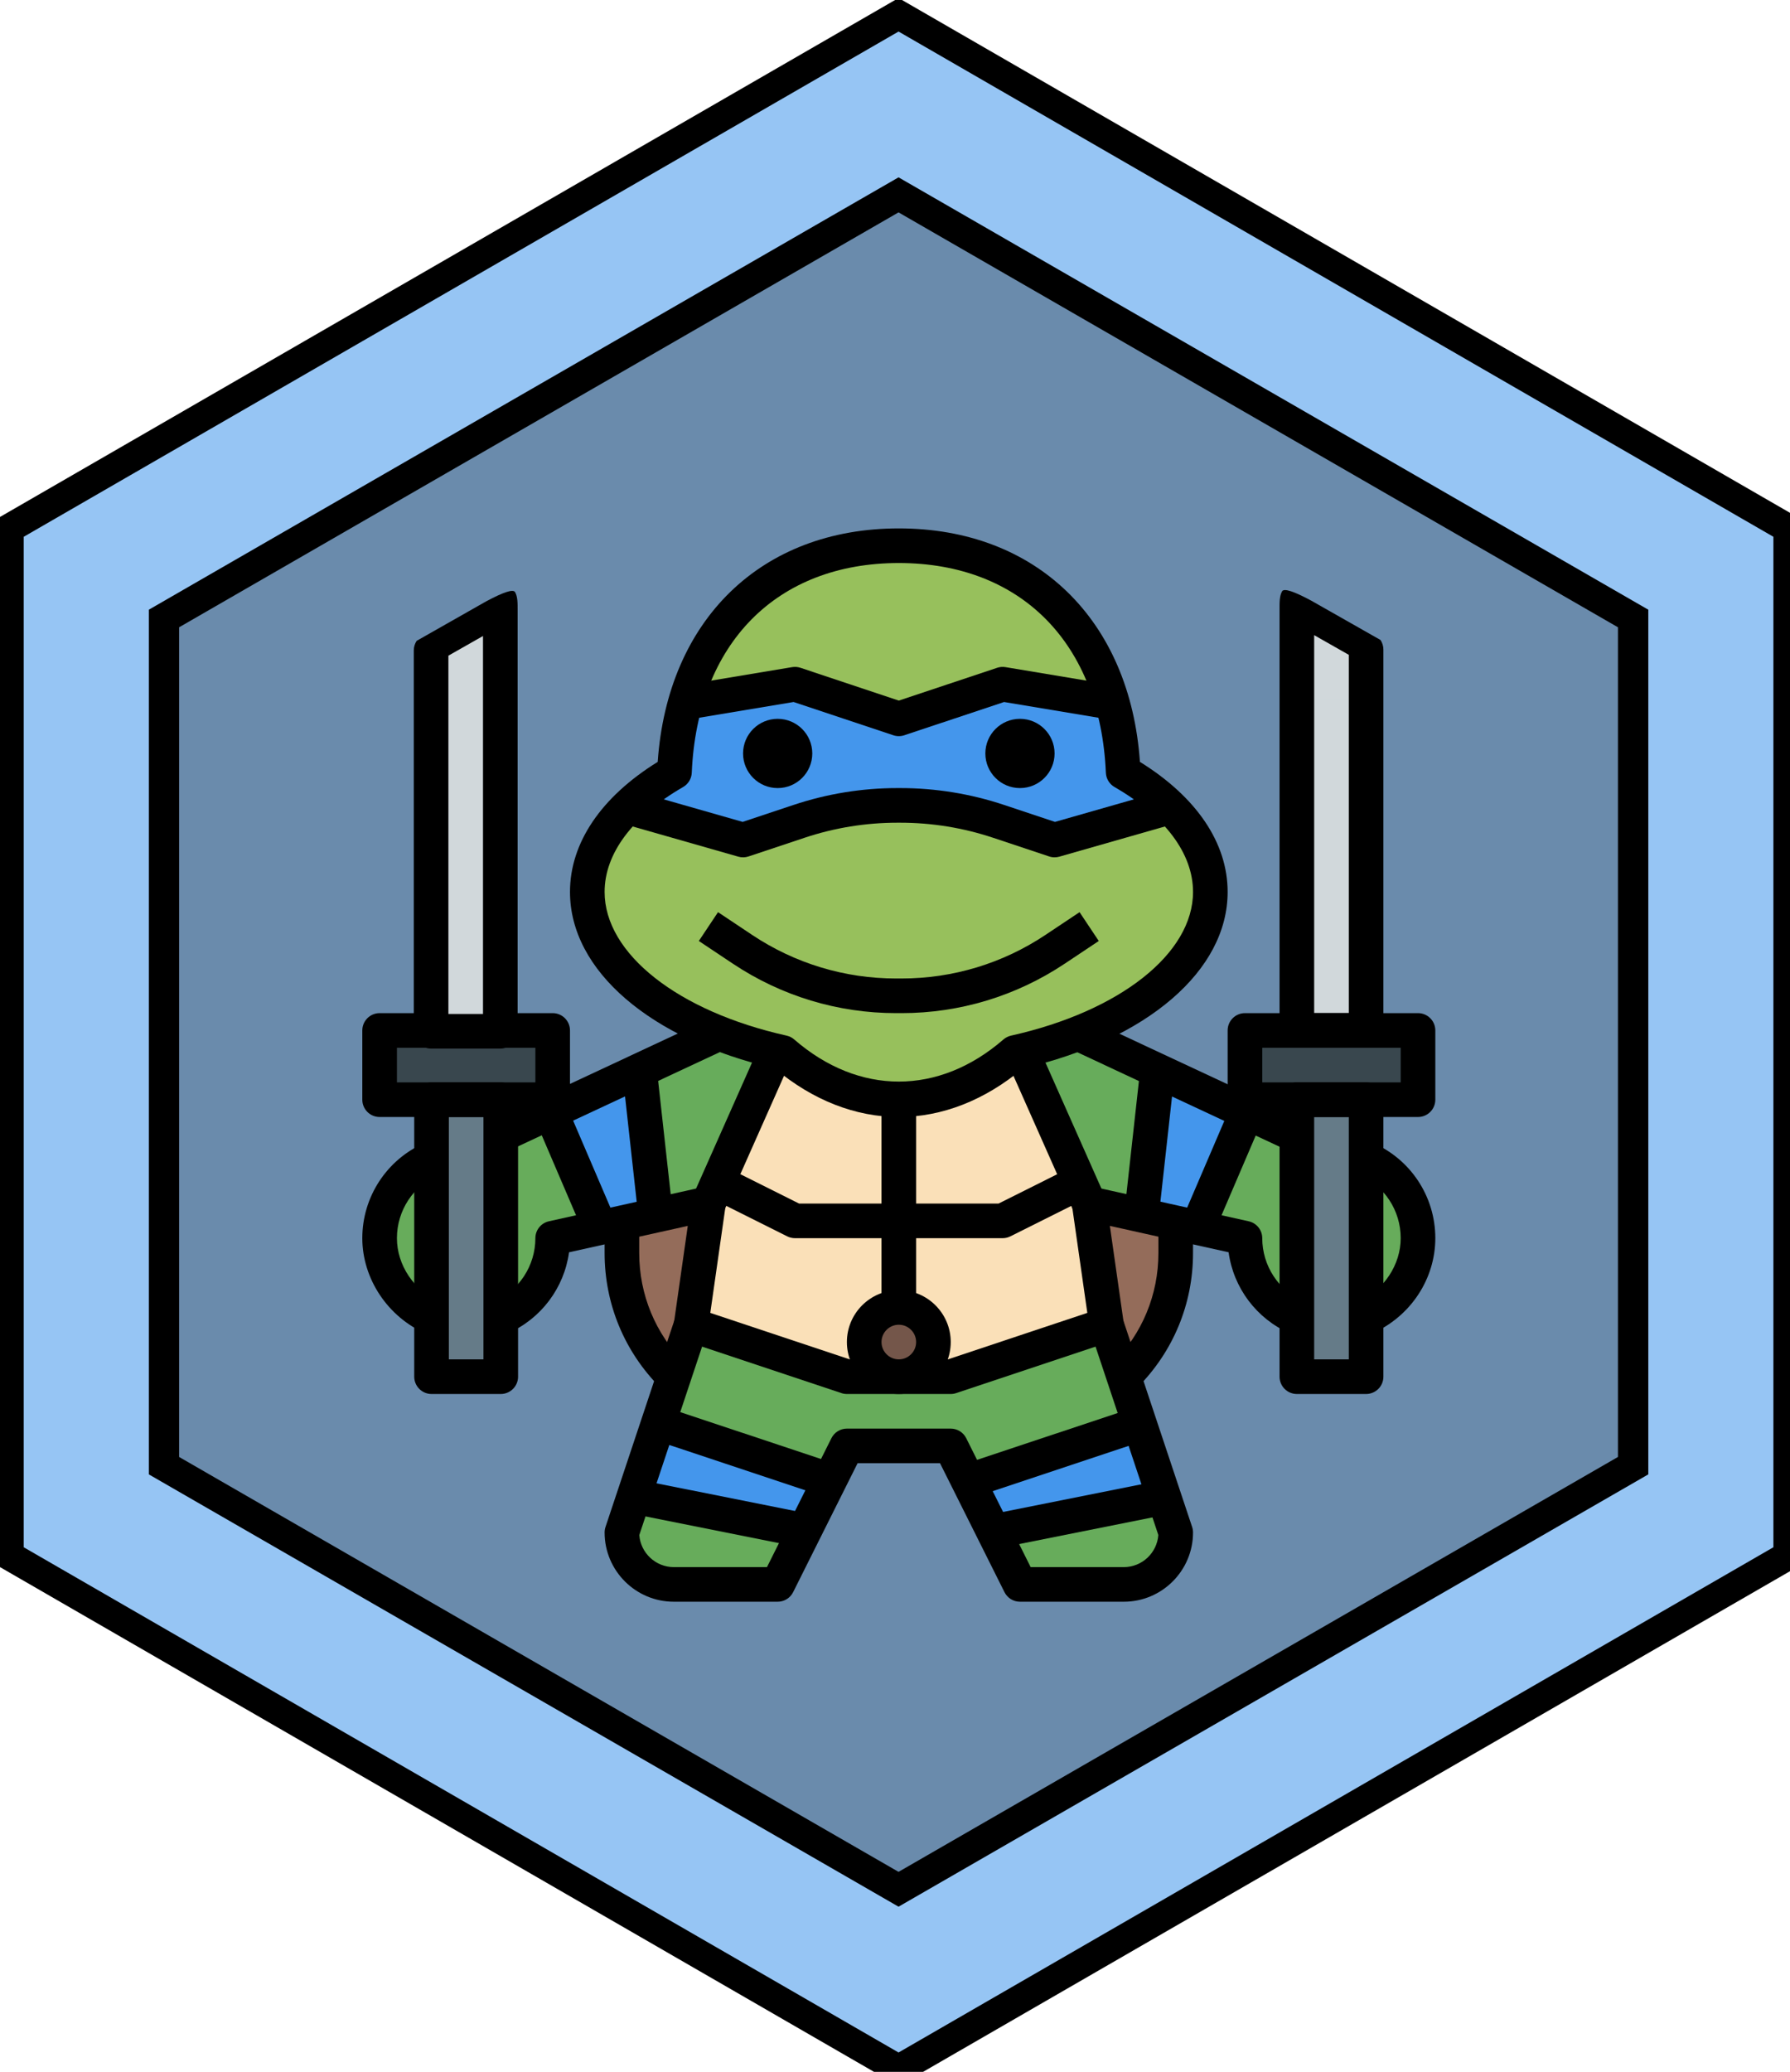 <?xml version="1.0" encoding="UTF-8" standalone="no"?>
<!-- Generator: Adobe Illustrator 21.0.2, SVG Export Plug-In . SVG Version: 6.00 Build 0)  -->

<svg
   xmlns:dc="http://purl.org/dc/elements/1.1/"
   xmlns:cc="http://creativecommons.org/ns#"
   xmlns:rdf="http://www.w3.org/1999/02/22-rdf-syntax-ns#"
   xmlns:svg="http://www.w3.org/2000/svg"
   xmlns="http://www.w3.org/2000/svg"
   xmlns:sodipodi="http://sodipodi.sourceforge.net/DTD/sodipodi-0.dtd"
   xmlns:inkscape="http://www.inkscape.org/namespaces/inkscape"
   version="1.1"
   x="0px"
   y="0px"
   viewBox="0 0 110.979 128.417"
   enable-background="new 0 0 110.979 128.417"
   xml:space="preserve"
   id="svg415"
   sodipodi:docname="90_8.svg"
   inkscape:version="0.92.2 5c3e80d, 2017-08-06"><defs
     id="defs419" /><sodipodi:namedview
     pagecolor="#ffffff"
     bordercolor="#666666"
     borderopacity="1"
     objecttolerance="10"
     gridtolerance="10"
     guidetolerance="10"
     inkscape:pageopacity="0"
     inkscape:pageshadow="2"
     inkscape:window-width="1440"
     inkscape:window-height="808"
     id="namedview417"
     showgrid="false"
     inkscape:zoom="4.8415195"
     inkscape:cx="57.100284"
     inkscape:cy="70.776048"
     inkscape:window-x="0"
     inkscape:window-y="1"
     inkscape:window-maximized="1"
     inkscape:current-layer="svg415"
     showguides="true"
     inkscape:guide-bbox="true" /><g
     id="g5"
     transform="translate(0.154,0.374)"
     style="fill:#96c5f4;fill-opacity:1;stroke:#000000;stroke-opacity:1;stroke-width:1.8;stroke-miterlimit:4;stroke-dasharray:none"><polygon
       style="fill:#96c5f4;fill-opacity:1;stroke:#000000;stroke-opacity:1;stroke-width:1.8;stroke-miterlimit:4;stroke-dasharray:none"
       id="polygon3"
       points="55.556,127.881 0.417,96.047 0.417,32.377 55.556,0.542 110.696,32.377 110.696,96.046 " /></g><g
     id="Layer_1" /><g
     id="g13"
     enable-background="new    "
     transform="translate(0.154,0.374)"
     style="fill:#000000;fill-opacity:1"><path
       style="fill:#000000;fill-opacity:1"
       inkscape:connector-curvature="0"
       id="path11"
       d="M 55.555,10.618 9.073,37.416 V 91.01 L 55.555,117.805 102.04,91.01 V 37.416 Z M 100.158,89.93 55.555,115.646 10.951,89.93 V 38.506 L 55.555,12.79 100.158,38.506 Z" /></g><g
     id="g9"
     transform="translate(0.154,0.374)"
     style="fill:#000000;fill-opacity:0.295"><polygon
       style="fill:#000000;fill-opacity:0.295"
       id="polygon7"
       points="55.422,116.822 10.109,90.66 10.109,38.337 55.422,12.175 100.736,38.337 100.736,90.66 " /></g><g
     id="border" /><g
     id="g6263"
     transform="matrix(0.049,0,0,0.042,44.136,68.925)" /><g
     id="g6265"
     transform="matrix(0.049,0,0,0.042,44.136,68.925)" /><g
     id="g6267"
     transform="matrix(0.049,0,0,0.042,44.136,68.925)" /><g
     id="g6269"
     transform="matrix(0.049,0,0,0.042,44.136,68.925)" /><g
     id="g6271"
     transform="matrix(0.049,0,0,0.042,44.136,68.925)" /><g
     id="g6273"
     transform="matrix(0.049,0,0,0.042,44.136,68.925)" /><g
     id="g6275"
     transform="matrix(0.049,0,0,0.042,44.136,68.925)" /><g
     id="g6277"
     transform="matrix(0.049,0,0,0.042,44.136,68.925)" /><g
     id="g6279"
     transform="matrix(0.049,0,0,0.042,44.136,68.925)" /><g
     id="g6281"
     transform="matrix(0.049,0,0,0.042,44.136,68.925)" /><g
     id="g6283"
     transform="matrix(0.049,0,0,0.042,44.136,68.925)" /><g
     id="g6285"
     transform="matrix(0.049,0,0,0.042,44.136,68.925)" /><g
     id="g6287"
     transform="matrix(0.049,0,0,0.042,44.136,68.925)" /><g
     id="g6289"
     transform="matrix(0.049,0,0,0.042,44.136,68.925)" /><g
     id="g6291"
     transform="matrix(0.049,0,0,0.042,44.136,68.925)" /><g
     id="g1559"><g
       transform="matrix(1.073,0,0,1.073,21.39,31.678)"
       id="g5005"><path
         id="path5003"
         d="m 48,39 v 3.858 c 0,2.652 -1.054,5.196 -2.929,7.071 L 45,50 H 19 L 18.929,49.929 C 17.054,48.054 16,45.51 16,42.858 V 39"
         style="fill:#946c5a"
         inkscape:connector-curvature="0" /></g><g
       transform="matrix(1.073,0,0,1.073,21.39,31.678)"
       id="g5009"><path
         id="path5007"
         d="M 22,30 7,37 c -2.761,0 -5,2.239 -5,5 0,2.761 2.239,5 5,5 2.761,0 5,-2.239 5,-5 l 9,-2 -1,7 -4,12 v 0 c 0,1.657 1.343,3 3,3 h 6 l 4,-8 h 6 v 0 l 4,8 h 6 c 1.657,0 3,-1.343 3,-3 v 0 L 44,47 43,40 c 0,0 9,2 9,2 0,2.761 2.239,5 5,5 2.761,0 5,-2.239 5,-5 0,-2.761 -2.239,-5 -5,-5 L 42,30"
         style="fill:#67ac5b"
         inkscape:connector-curvature="0" /></g><g
       transform="matrix(1.073,0,0,1.073,21.39,31.678)"
       id="g5021"><rect
         id="rect5019"
         height="4"
         width="10"
         style="fill:#39474e"
         y="30"
         x="2" /></g><g
       transform="matrix(1.073,0,0,1.073,21.39,31.678)"
       id="g5025"><rect
         id="rect5023"
         height="4"
         width="10"
         style="fill:#39474e"
         transform="rotate(180,57,32)"
         y="30"
         x="52" /></g><g
       transform="matrix(1.073,0,0,1.073,21.39,31.678)"
       id="g5029"><rect
         id="rect5027"
         height="16"
         width="4"
         style="fill:#657b88"
         y="34"
         x="5" /></g><g
       transform="matrix(1.073,0,0,1.073,21.39,31.678)"
       id="g5033"><rect
         id="rect5031"
         height="16"
         width="4"
         style="fill:#657b88"
         transform="rotate(180,57,42)"
         y="34"
         x="55" /></g><g
       transform="matrix(1.073,0,0,1.073,21.39,31.678)"
       id="g5037"><polyline
         id="polyline5035"
         points="39,31 43,40 44,47 35,50 29,50 20,47 21,40 25,31   "
         style="fill:#fae0b8" /></g><g
       transform="matrix(1.073,0,0,1.073,21.39,31.678)"
       id="g5041"><circle
         id="circle5039"
         r="2"
         cy="48"
         cx="32"
         style="fill:#74564a" /></g><g
       transform="matrix(1.073,0,0,1.073,21.39,31.678)"
       id="g5045"><polygon
         id="polygon5043"
         points="37.455,58.909 36,56 45.9,52.7 47.313,56.937 "
         style="fill:#4496ec" /></g><g
       transform="matrix(1.073,0,0,1.073,21.39,31.678)"
       id="g5049"><polygon
         id="polygon5047"
         points="26.545,58.909 28,56 18.1,52.7 16.688,56.938 "
         style="fill:#4496ec" /></g><g
       transform="matrix(1.073,0,0,1.073,21.39,31.678)"
       id="g5053"><polygon
         id="polygon5051"
         points="49.261,41.391 46.036,40.675 46.965,32.317 52.119,34.722 "
         style="fill:#4496ec" /></g><g
       transform="matrix(1.073,0,0,1.073,21.39,31.678)"
       id="g5057"><polygon
         id="polygon5055"
         points="11.881,34.722 17.035,32.317 17.964,40.675 14.739,41.391 "
         style="fill:#4496ec" /></g><g
       transform="matrix(1.073,0,0,1.073,21.39,31.678)"
       id="g5061"><path
         id="path5059"
         d="M 50,22 C 50,19.309 48.076,16.87 44.964,15.073 44.586,6.317 38.936,2 32,2 25.064,2 19.414,6.317 19.036,15.073 15.924,16.87 14,19.309 14,22 c 0,4.206 4.68,7.799 11.3,9.276 1.958,1.7 4.245,2.724 6.7,2.724 2.455,0 4.742,-1.024 6.7,-2.724 C 45.32,29.799 50,26.206 50,22 Z"
         style="fill:#97c05c"
         inkscape:connector-curvature="0" /></g><g
       transform="matrix(1.073,0,0,1.073,21.39,31.678)"
       id="g5065"><path
         id="path5063"
         d="M 47.661,17.097 C 46.911,16.361 46.011,15.678 44.963,15.073 44.9,13.606 44.677,12.275 44.336,11.056 L 38,10 l -6,2 -6,-2 -6.337,1.056 c -0.341,1.218 -0.564,2.55 -0.627,4.017 -1.048,0.605 -1.947,1.288 -2.698,2.024 L 23,19 26.229,17.924 C 28.064,17.312 29.986,17 31.921,17 h 0.158 c 1.935,0 3.857,0.312 5.692,0.924 L 41,19 Z"
         style="fill:#4496ec"
         inkscape:connector-curvature="0" /></g><g
       transform="matrix(1.073,0,0,1.073,21.39,31.678)"
       id="g5069"><path
         id="path5067"
         d="M 32,35 C 29.499,35 27.028,34.032 24.838,32.197 17.637,30.525 13,26.539 13,22 13,19.169 14.794,16.516 18.068,14.487 18.64,6.273 24.059,1 32,1 39.941,1 45.36,6.273 45.932,14.487 49.206,16.516 51,19.168 51,22 51,26.539 46.363,30.525 39.162,32.197 36.972,34.032 34.501,35 32,35 Z M 32,3 C 24.942,3 20.358,7.643 20.036,15.116 20.021,15.458 19.833,15.768 19.537,15.939 16.611,17.628 15,19.781 15,22 c 0,3.561 4.227,6.896 10.518,8.3 0.162,0.036 0.312,0.112 0.438,0.221 3.735,3.244 8.354,3.244 12.089,0 C 38.17,30.413 38.321,30.336 38.483,30.3 44.773,28.896 49,25.561 49,22 49,19.781 47.389,17.628 44.463,15.939 44.167,15.768 43.979,15.458 43.964,15.116 43.643,7.643 39.058,3 32,3 Z"
         inkscape:connector-curvature="0" /></g><g
       transform="matrix(1.073,0,0,1.073,21.39,31.678)"
       id="g5073"><path
         id="path5071"
         d="m 32,13 c -0.107,0 -0.213,-0.017 -0.316,-0.051 l -5.764,-1.921 -5.755,0.959 -0.329,-1.973 6,-1 C 25.998,8.987 26.162,9 26.316,9.051 L 32,10.946 37.684,9.051 C 37.838,9 38.003,8.986 38.165,9.014 l 6,1 -0.329,1.973 -5.755,-0.959 -5.764,1.921 C 32.213,12.983 32.107,13 32,13 Z"
         inkscape:connector-curvature="0" /></g><g
       transform="matrix(1.073,0,0,1.073,21.39,31.678)"
       id="g5077"><path
         id="path5075"
         d="m 41,20 c -0.107,0 -0.214,-0.017 -0.316,-0.051 L 37.455,18.873 C 35.718,18.293 33.909,18 32.079,18 h -0.158 c -1.83,0 -3.639,0.293 -5.375,0.873 l -3.229,1.076 c -0.19,0.064 -0.397,0.069 -0.591,0.013 l -7,-2 0.55,-1.923 6.702,1.915 2.936,-0.979 C 27.854,16.328 29.875,16 31.921,16 h 0.158 c 2.045,0 4.067,0.328 6.008,0.975 l 2.936,0.979 6.702,-1.915 0.55,1.923 -7,2 C 41.185,19.987 41.092,20 41,20 Z"
         inkscape:connector-curvature="0" /></g><g
       transform="matrix(1.073,0,0,1.073,21.39,31.678)"
       id="g5083"><g
         id="g5081"><circle
           id="circle5079"
           r="2"
           cy="14"
           cx="25" /></g></g><g
       transform="matrix(1.073,0,0,1.073,21.39,31.678)"
       id="g5089"><g
         id="g5087"><circle
           id="circle5085"
           r="2"
           cy="14"
           cx="39" /></g></g><g
       transform="matrix(1.073,0,0,1.073,21.39,31.678)"
       id="g5093"><path
         id="path5091"
         d="m 32.156,29 h -0.312 c -3.367,0 -6.627,-0.987 -9.43,-2.855 l -1.969,-1.313 1.109,-1.664 1.969,1.313 c 2.473,1.648 5.35,2.519 8.32,2.519 h 0.312 c 2.971,0 5.848,-0.871 8.32,-2.519 l 1.969,-1.313 1.109,1.664 -1.969,1.313 C 38.783,28.013 35.522,29 32.156,29 Z"
         inkscape:connector-curvature="0" /></g><g
       transform="matrix(1.073,0,0,1.073,21.39,31.678)"
       id="g5097"><rect
         id="rect5095"
         height="2"
         width="9.849"
         transform="matrix(0.406,-0.914,0.914,0.406,-18.783,42.092)"
         y="34.5"
         x="18.076" /></g><g
       transform="matrix(1.073,0,0,1.073,21.39,31.678)"
       id="g5101"><rect
         id="rect5099"
         height="9.849"
         width="2"
         transform="matrix(0.914,-0.406,0.406,0.914,-10.884,19.711)"
         y="30.576"
         x="40" /></g><g
       transform="matrix(1.073,0,0,1.073,21.39,31.678)"
       id="g5105"><rect
         id="rect5103"
         height="12"
         width="2"
         y="34"
         x="31" /></g><g
       transform="matrix(1.073,0,0,1.073,21.39,31.678)"
       id="g5109"><path
         id="path5107"
         d="m 32,42 h -6 c -0.155,0 -0.309,-0.036 -0.447,-0.105 l -4,-2 0.895,-1.789 L 26.236,40 H 32 Z"
         inkscape:connector-curvature="0" /></g><g
       transform="matrix(1.073,0,0,1.073,21.39,31.678)"
       id="g5113"><path
         id="path5111"
         d="m 32,51 c -1.654,0 -3,-1.346 -3,-3 0,-1.654 1.346,-3 3,-3 1.654,0 3,1.346 3,3 0,1.654 -1.346,3 -3,3 z m 0,-4 c -0.551,0 -1,0.449 -1,1 0,0.551 0.449,1 1,1 0.551,0 1,-0.449 1,-1 0,-0.551 -0.449,-1 -1,-1 z"
         inkscape:connector-curvature="0" /></g><g
       transform="matrix(1.073,0,0,1.073,21.39,31.678)"
       id="g5117"><path
         id="path5115"
         d="m 38,42 h -6 v -2 h 5.764 l 3.789,-1.895 0.895,1.789 -4,2 C 38.309,41.964 38.155,42 38,42 Z"
         inkscape:connector-curvature="0" /></g><g
       transform="matrix(1.073,0,0,1.073,21.39,31.678)"
       id="g5121"><path
         id="path5119"
         d="m 45,63 h -6 c -0.379,0 -0.725,-0.214 -0.895,-0.553 L 34.382,55 h -4.764 l -3.724,7.447 C 25.725,62.786 25.379,63 25,63 h -6 c -2.206,0 -4,-1.794 -4,-4 0,-0.107 0.017,-0.214 0.051,-0.316 l 4,-12 1.897,0.633 -3.943,11.83 C 17.081,60.181 17.946,61 19,61 h 5.382 l 3.724,-7.447 C 28.275,53.214 28.621,53 29,53 h 6 c 0.379,0 0.725,0.214 0.895,0.553 L 39.618,61 H 45 c 1.054,0 1.919,-0.819 1.995,-1.854 l -3.943,-11.83 1.897,-0.633 4,12 C 48.983,58.786 49,58.893 49,59 c 0,2.206 -1.794,4 -4,4 z"
         inkscape:connector-curvature="0" /></g><g
       transform="matrix(1.073,0,0,1.073,21.39,31.678)"
       id="g5125"><rect
         id="rect5123"
         height="2"
         width="14.346"
         transform="matrix(0.906,-0.423,0.423,0.906,-12.514,9.652)"
         y="32.033"
         x="8.327" /></g><g
       transform="matrix(1.073,0,0,1.073,21.39,31.678)"
       id="g5129"><path
         id="path5127"
         d="M 4.682,47.517 C 2.479,46.564 1,44.347 1,41.999 c 0,-2.386 1.414,-4.544 3.6,-5.5 l 0.8,1.834 C 3.942,38.969 3,40.409 3,41.999 c 0,1.562 0.995,3.042 2.476,3.682 z"
         inkscape:connector-curvature="0" /></g><g
       transform="matrix(1.073,0,0,1.073,21.39,31.678)"
       id="g5133"><path
         id="path5131"
         d="m 35,51 h -6 c -0.107,0 -0.214,-0.017 -0.316,-0.051 l -9,-3 c -0.458,-0.153 -0.742,-0.612 -0.673,-1.09 l 0.795,-5.568 -6.861,1.524 c -0.281,2.053 -1.609,3.84 -3.544,4.686 L 8.6,45.668 C 10.058,45.03 11,43.591 11,42 c 0,-0.469 0.326,-0.875 0.783,-0.976 l 9,-2 c 0.321,-0.071 0.656,0.02 0.896,0.242 0.241,0.223 0.357,0.55 0.31,0.875 L 21.107,46.315 29.162,49 h 5.676 l 8.054,-2.685 -0.882,-6.174 c -0.047,-0.325 0.069,-0.652 0.31,-0.875 0.241,-0.223 0.575,-0.315 0.896,-0.242 l 9,2 C 52.674,41.125 53,41.531 53,42 c 0,1.591 0.942,3.031 2.4,3.667 L 54.6,47.5 c -1.935,-0.845 -3.264,-2.633 -3.544,-4.686 l -6.861,-1.524 0.795,5.568 c 0.068,0.479 -0.215,0.938 -0.673,1.09 l -9,3 C 35.214,50.983 35.107,51 35,51 Z"
         inkscape:connector-curvature="0" /></g><g
       transform="matrix(1.073,0,0,1.073,21.39,31.678)"
       id="g5137"><path
         id="path5135"
         d="M 59.413,47.475 58.588,45.653 C 60.031,44.999 61,43.531 61,41.999 61,40.388 60.041,38.941 58.556,38.313 l 0.779,-1.842 c 2.226,0.942 3.665,3.112 3.665,5.528 0,2.339 -1.408,4.488 -3.587,5.476 z"
         inkscape:connector-curvature="0" /></g><g
       transform="matrix(1.073,0,0,1.073,21.39,31.678)"
       id="g5141"><rect
         id="rect5139"
         height="14.346"
         width="2"
         transform="matrix(0.423,-0.906,0.906,0.423,-1.945,63.013)"
         y="25.86"
         x="47.5" /></g><g
       transform="matrix(1.073,0,0,1.073,21.39,31.678)"
       id="g5145"><rect
         id="rect5143"
         height="9.487"
         width="2"
         transform="matrix(0.316,-0.949,0.949,0.316,-35.635,59.56)"
         y="49.757"
         x="22.5" /></g><g
       transform="matrix(1.073,0,0,1.073,21.39,31.678)"
       id="g5149"><rect
         id="rect5147"
         height="10.198"
         width="2"
         transform="matrix(0.196,-0.981,0.981,0.196,-39.188,68.198)"
         y="52.901"
         x="21" /></g><g
       transform="matrix(1.073,0,0,1.073,21.39,31.678)"
       id="g5153"><rect
         id="rect5151"
         height="2"
         width="9.487"
         transform="matrix(0.949,-0.316,0.316,0.949,-15.162,15.613)"
         y="53.5"
         x="35.757" /></g><g
       transform="matrix(1.073,0,0,1.073,21.39,31.678)"
       id="g5157"><rect
         id="rect5155"
         height="2"
         width="10.198"
         transform="matrix(0.981,-0.196,0.196,0.981,-10.568,9.373)"
         y="57"
         x="36.901" /></g><g
       transform="matrix(1.073,0,0,1.073,21.39,31.678)"
       id="g5161"><rect
         id="rect5159"
         height="9.055"
         width="2"
         transform="matrix(0.994,-0.11,0.11,0.994,-3.924,2.156)"
         y="31.972"
         x="16.5" /></g><g
       transform="matrix(1.073,0,0,1.073,21.39,31.678)"
       id="g5165"><rect
         id="rect5163"
         height="7.616"
         width="2"
         transform="matrix(0.919,-0.394,0.394,0.919,-14.074,8.431)"
         y="34.692"
         x="12.5" /></g><g
       transform="matrix(1.073,0,0,1.073,21.39,31.678)"
       id="g5169"><rect
         id="rect5167"
         height="2"
         width="9.055"
         transform="matrix(0.11,-0.994,0.994,0.11,5.09,78.687)"
         y="35.5"
         x="41.972" /></g><g
       transform="matrix(1.073,0,0,1.073,21.39,31.678)"
       id="g5173"><rect
         id="rect5171"
         height="2"
         width="7.616"
         transform="matrix(0.394,-0.919,0.919,0.394,-4.786,69.74)"
         y="37.5"
         x="46.692" /></g><g
       transform="matrix(1.073,0,0,1.073,21.39,31.678)"
       id="g5177"><path
         id="path5175"
         d="M 9,51 H 5 C 4.448,51 4,50.552 4,50 V 34 c 0,-0.552 0.448,-1 1,-1 h 4 c 0.552,0 1,0.448 1,1 v 16 c 0,0.552 -0.448,1 -1,1 z M 6,49 H 8 V 35 H 6 Z"
         inkscape:connector-curvature="0" /></g><g
       transform="matrix(1.073,0,0,1.073,21.39,31.678)"
       id="g5185"><path
         id="path5183"
         d="M 12,35 H 2 C 1.448,35 1,34.552 1,34 v -4 c 0,-0.552 0.448,-1 1,-1 h 10 c 0.552,0 1,0.448 1,1 v 4 c 0,0.552 -0.448,1 -1,1 z M 3,33 h 8 V 31 H 3 Z"
         inkscape:connector-curvature="0" /></g><g
       transform="matrix(1.073,0,0,1.073,21.39,31.678)"
       id="g5189"><path
         id="path5187"
         d="m 59,51 h -4 c -0.552,0 -1,-0.448 -1,-1 V 34 c 0,-0.552 0.448,-1 1,-1 h 4 c 0.552,0 1,0.448 1,1 v 16 c 0,0.552 -0.448,1 -1,1 z m -3,-2 h 2 V 35 h -2 z"
         inkscape:connector-curvature="0" /></g><g
       id="g5438"><g
         id="g5430"><g
           transform="matrix(1.073,0,0,1.073,21.39,31.678)"
           id="g5017"><polygon
             transform="matrix(0.966,0,0,0.816,2.076,5.525)"
             id="polygon5015"
             points="55,30 55,2 59,8 59,30 "
             style="fill:#d1d8db" /></g><rect
           y="39.016"
           x="80.967"
           height="4.327"
           width="3.14"
           id="rect5423"
           style="opacity:1;fill:#d1d8db;fill-opacity:1;fill-rule:nonzero;stroke:none;stroke-width:2.284;stroke-miterlimit:4;stroke-dasharray:none;stroke-dashoffset:0;stroke-opacity:1" /></g><g
         id="g5193"
         transform="matrix(1.073,0,0,1.073,21.39,31.678)"><path
           inkscape:connector-curvature="0"
           d="m 59,31 h -4 c -0.552,0 -1,-0.448 -1,-1 V 5.729 c 0,-0.44 -0.012,-0.836 0.156,-1.113 0.135,-0.146 0.624,-0.006 1.676,0.558 l 4,2.271 C 59.941,7.609 60,7.803 60,8 v 22 c 0,0.552 -0.448,1 -1,1 z m -3,-2 h 2 V 8.303 L 56,7.167 Z"
           id="path5191"
           sodipodi:nodetypes="sssscccsssccccc" /></g></g><g
       transform="matrix(1.073,0,0,1.073,21.39,31.678)"
       id="g5197"><path
         id="path5195"
         d="M 62,35 H 52 c -0.552,0 -1,-0.448 -1,-1 v -4 c 0,-0.552 0.448,-1 1,-1 h 10 c 0.552,0 1,0.448 1,1 v 4 c 0,0.552 -0.448,1 -1,1 z m -9,-2 h 8 v -2 h -8 z"
         inkscape:connector-curvature="0" /></g><g
       transform="matrix(1.073,0,0,1.073,21.39,31.678)"
       id="g5201"><path
         id="path5199"
         d="M 18.293,50.707 18.222,50.636 C 16.144,48.558 15,45.796 15,42.858 V 41 h 2 v 1.858 c 0,2.404 0.936,4.664 2.636,6.364 l 0.071,0.071 z"
         inkscape:connector-curvature="0" /></g><g
       transform="matrix(1.073,0,0,1.073,21.39,31.678)"
       id="g5205"><path
         id="path5203"
         d="m 45.707,50.707 -1.414,-1.414 0.071,-0.071 C 46.064,47.522 47,45.262 47,42.858 V 41 h 2 v 1.858 c 0,2.938 -1.144,5.7 -3.222,7.778 z"
         inkscape:connector-curvature="0" /></g><g
       transform="matrix(-1,0,0,1,111.424,0.052)"
       id="g5452"><g
         id="g5446"><g
           id="g5442"
           transform="matrix(1.073,0,0,1.073,21.39,31.678)"><polygon
             style="fill:#d1d8db"
             points="55,30 55,2 59,8 59,30 "
             id="polygon5440"
             transform="matrix(0.966,0,0,0.816,2.076,5.525)" /></g><rect
           style="opacity:1;fill:#d1d8db;fill-opacity:1;fill-rule:nonzero;stroke:none;stroke-width:2.284;stroke-miterlimit:4;stroke-dasharray:none;stroke-dashoffset:0;stroke-opacity:1"
           id="rect5444"
           width="3.14"
           height="4.327"
           x="80.967"
           y="39.016" /></g><g
         transform="matrix(1.073,0,0,1.073,21.39,31.678)"
         id="g5450"><path
           sodipodi:nodetypes="sssscccsssccccc"
           id="path5448"
           d="m 59,31 h -4 c -0.552,0 -1,-0.448 -1,-1 V 5.729 c 0,-0.44 -0.012,-0.836 0.156,-1.113 0.135,-0.146 0.624,-0.006 1.676,0.558 l 4,2.271 C 59.941,7.609 60,7.803 60,8 v 22 c 0,0.552 -0.448,1 -1,1 z m -3,-2 h 2 V 8.303 L 56,7.167 Z"
           inkscape:connector-curvature="0" /></g></g></g></svg>